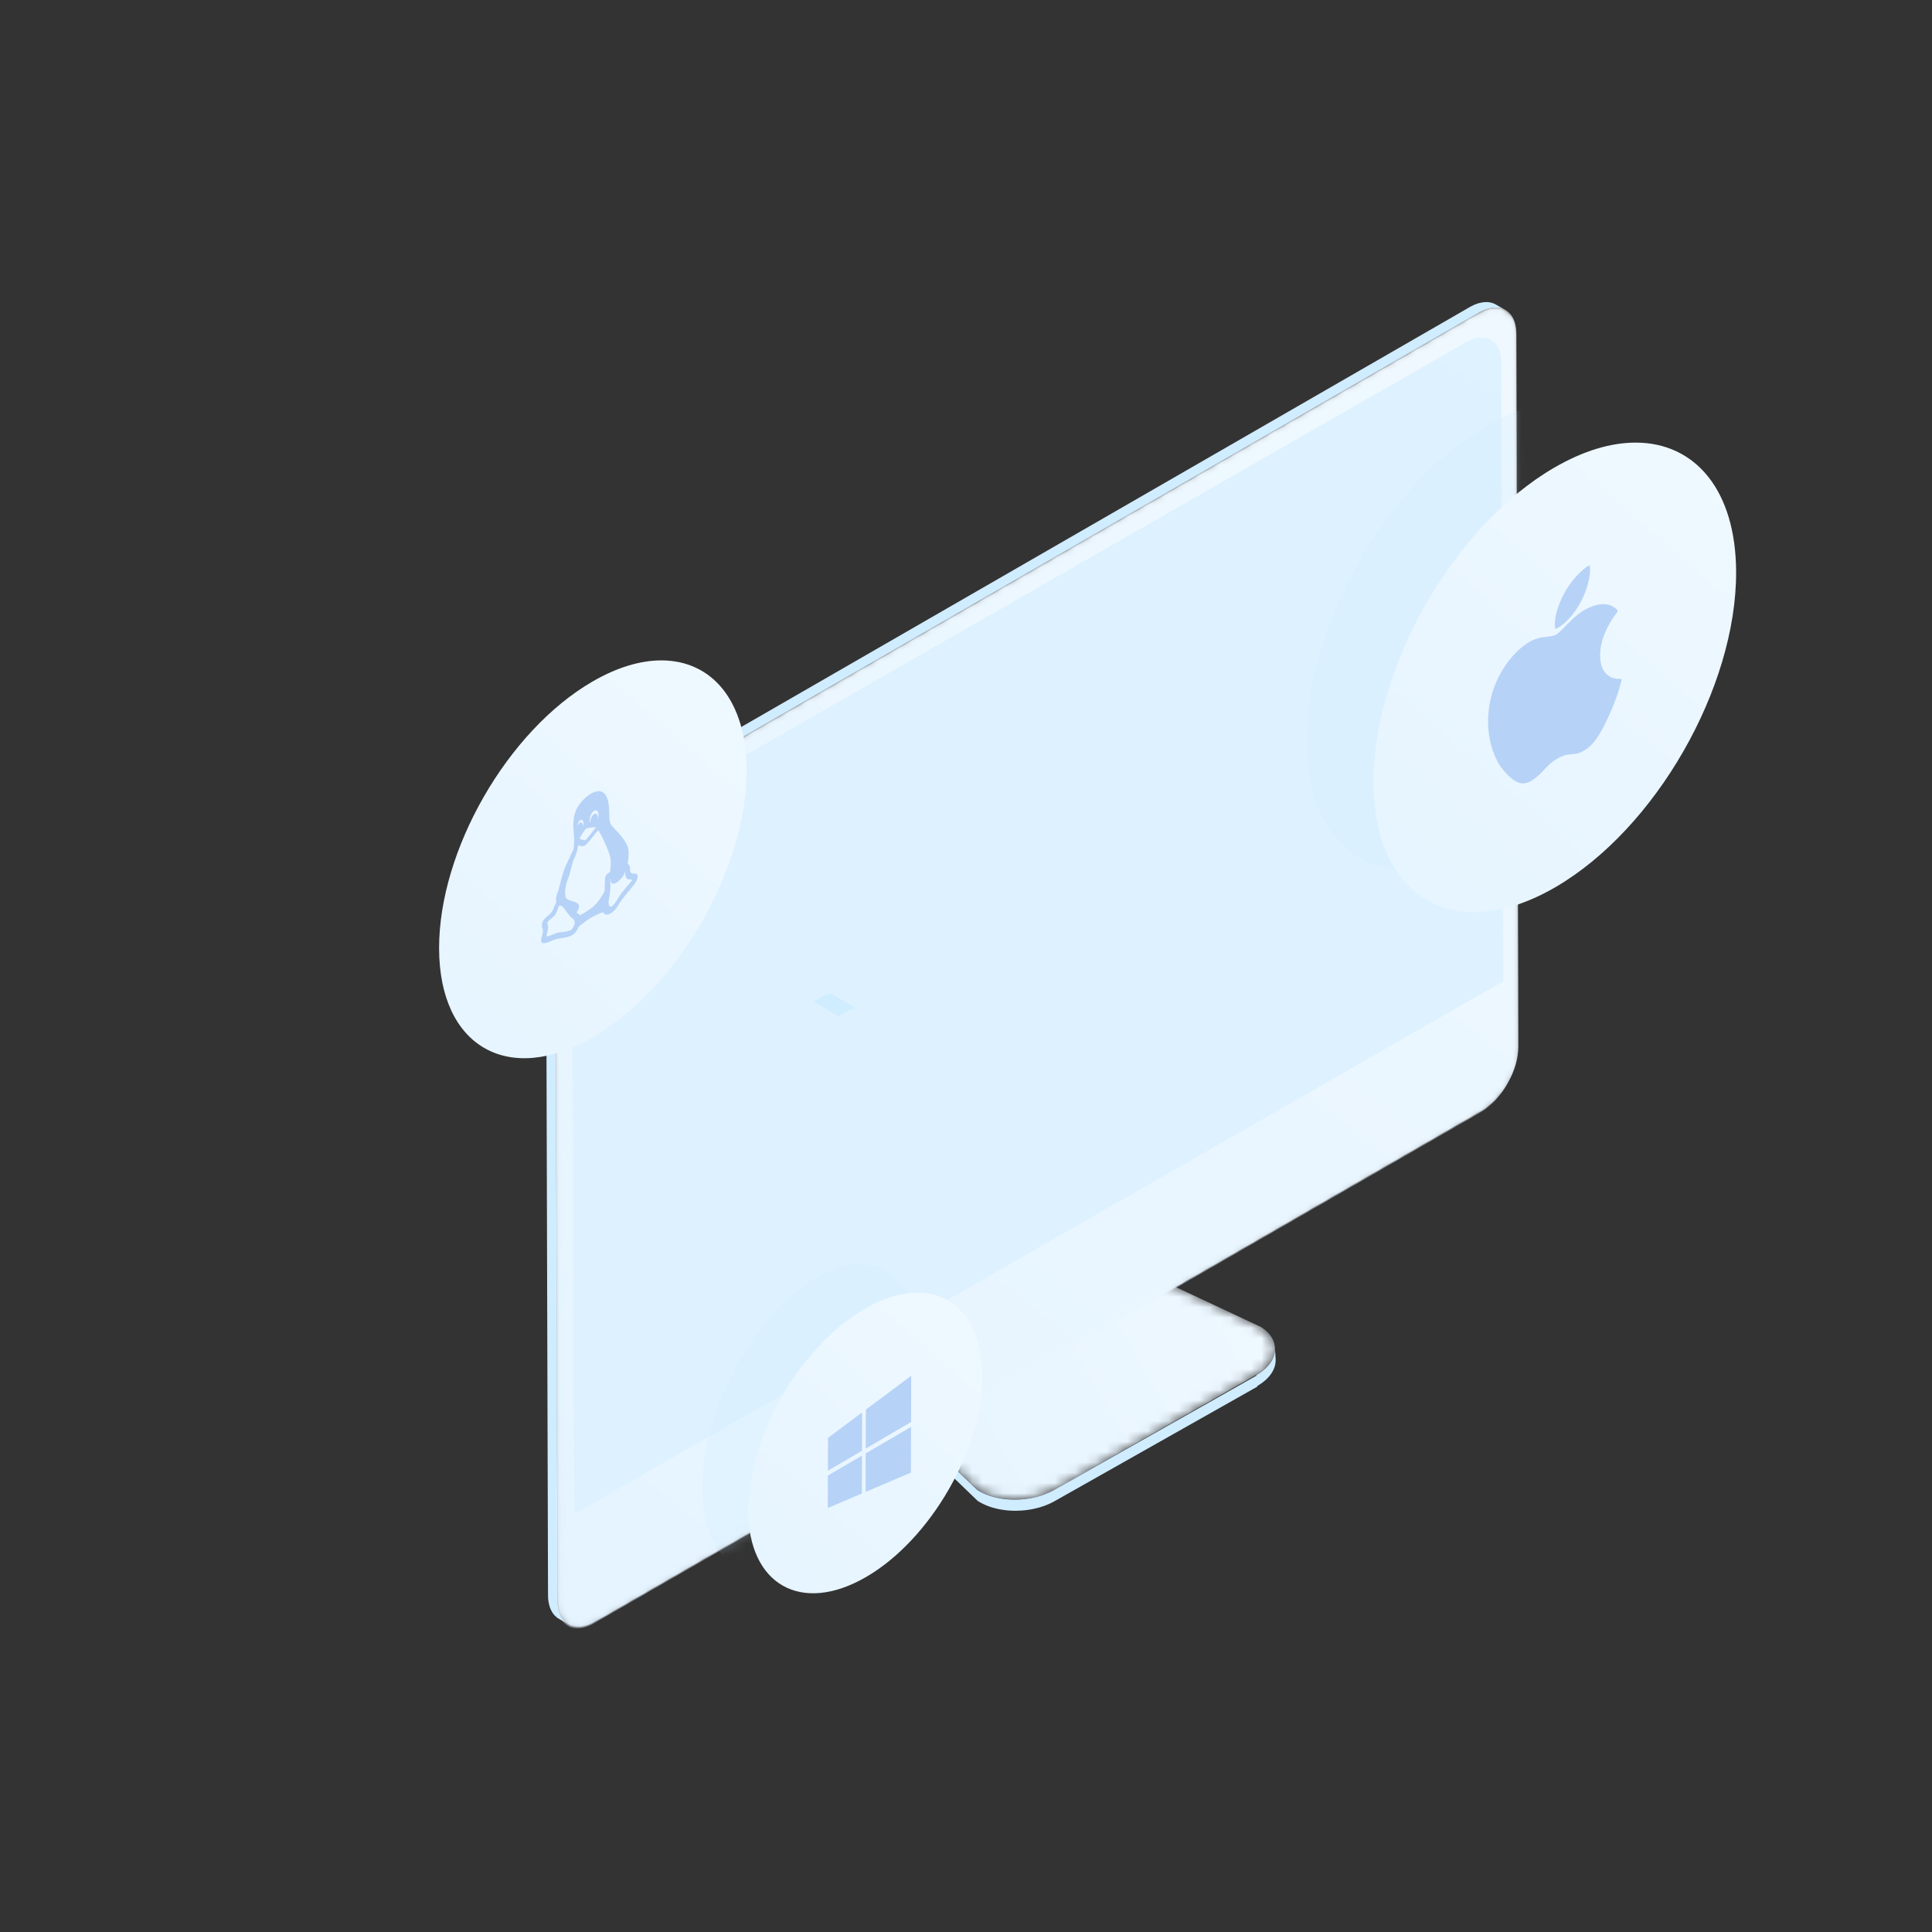<svg xmlns="http://www.w3.org/2000/svg" xmlns:xlink="http://www.w3.org/1999/xlink" width="187" height="187" viewBox="0 0 187 187"><rect x="0" y="0" width="187" height="187" fill="#333333" stroke="none"/><defs><linearGradient id="b" x1="131.031%" x2="-101.07%" y1="22.399%" y2="101.457%"><stop offset="0%" stop-color="#F1F9FF"/><stop offset="100%" stop-color="#DDF1FF"/></linearGradient><linearGradient id="e" x1="93.161%" x2="-30.467%" y1="-26.087%" y2="191.85%"><stop offset="0%" stop-color="#F1F9FF"/><stop offset="100%" stop-color="#DDF1FF"/></linearGradient><linearGradient id="h" x1="117.278%" x2="79.302%" y1="-87.116%" y2="3.428%"><stop offset="0%" stop-color="#F1F9FF"/><stop offset="100%" stop-color="#DDF1FF"/></linearGradient><linearGradient id="k" x1="99.141%" x2="-41.616%" y1="-26.087%" y2="191.85%"><stop offset="0%" stop-color="#F1F9FF"/><stop offset="100%" stop-color="#DDF1FF"/></linearGradient><linearGradient id="l" x1="98.419%" x2="-40.27%" y1="-26.087%" y2="191.85%"><stop offset="0%" stop-color="#F1F9FF"/><stop offset="100%" stop-color="#DDF1FF"/></linearGradient><linearGradient id="m" x1="98.323%" x2="-40.09%" y1="-26.087%" y2="191.85%"><stop offset="0%" stop-color="#F1F9FF"/><stop offset="100%" stop-color="#DDF1FF"/></linearGradient><path id="a" d="M17.159.985L1.966 8.56c-2.196 1.268-2.41 3.33-.478 4.605L12.98 24.157c1.932 1.276 5.278 1.282 7.474.014L40.01 13.037c2.196-1.268 2.41-3.33.478-4.606L24.633 1c-.97-.64-2.296-.96-3.654-.96-1.348 0-2.727.315-3.82.946"/><path id="d" d="M89.454.676L3.63 50.146C1.651 51.288.051 54.06.057 56.334l.196 68.995c.006 2.273 1.617 3.193 3.595 2.05l85.825-49.47c1.98-1.143 3.58-3.916 3.574-6.19L93.05 2.726c-.005-1.61-.813-2.541-1.988-2.541-.484 0-1.03.158-1.609.492"/><path id="g" d="M89.454.676L3.63 50.146C1.651 51.288.051 54.06.057 56.334l.196 68.995c.006 2.273 1.617 3.193 3.595 2.05l85.825-49.47c1.98-1.143 3.58-3.916 3.574-6.19L93.05 2.726c-.005-1.61-.813-2.541-1.988-2.541-.484 0-1.03.158-1.609.492"/><path id="i" d="M89.397.492L3.572 49.962C1.593 51.104-.006 53.875 0 56.15l.196 68.996c.006 2.272 1.616 3.192 3.595 2.05l85.825-49.47c1.98-1.144 3.58-3.917 3.573-6.19l-.196-68.995C92.99.931 92.18 0 91.005 0c-.484 0-1.03.158-1.608.492"/></defs><g fill="none" fill-rule="evenodd"><g transform="translate(81.6 120.027)"><mask id="c" fill="#fff"><use xlink:href="#a"/></mask><path fill="url(#b)" fill-rule="nonzero" d="M17.159.985L1.966 8.56c-2.196 1.268-2.41 3.33-.478 4.605L12.98 24.157c1.932 1.276 5.278 1.282 7.474.014L40.01 13.037c2.196-1.268 2.41-3.33.478-4.606L24.633 1c-.97-.64-2.296-.96-3.654-.96-1.348 0-2.727.315-3.82.946" mask="url(#c)"/></g><path d="M123.469 131.774v-.025a2.066 2.066 0 000-.215l-.065-1.076c.004.072.004.143 0 .215l-.003.051c-.008.095-.02.19-.04.285l-.008.032a2.2 2.2 0 01-.093.306l-.031.074c-.015.033-.028.067-.044.1l-.041.078c-.016.032-.032.064-.05.096l-.03.048a3.1 3.1 0 01-.09.142l-.048.066a2.745 2.745 0 01-.14.179c-.072.086-.15.17-.235.253l-.04.04c-.09.084-.185.167-.287.248l-.04.03a4.524 4.524 0 01-.29.209c-.091.06-.185.12-.285.177l.004.062-19.576 11.06c-.157.09-.322.172-.49.25-.066.03-.134.057-.201.086a6.417 6.417 0 01-.255.104c-.072.027-.145.051-.219.076-.087.03-.174.06-.262.085l-.186.051a8.55 8.55 0 01-.447.108c-.06.012-.117.026-.177.036a8.65 8.65 0 01-.364.059c-.06.008-.12.019-.18.026-.111.013-.222.021-.333.031-.064.005-.128.013-.191.016-.105.006-.21.007-.314.01-.068.002-.136.006-.203.006-.125 0-.25-.006-.374-.012-.047-.002-.094 0-.14-.004a8.35 8.35 0 01-.52-.049c-.035-.004-.07-.011-.106-.016a7.589 7.589 0 01-.428-.071l-.144-.032a6.992 6.992 0 01-.482-.123c-.059-.018-.118-.034-.176-.053l-.15-.051a6.247 6.247 0 01-.26-.1l-.145-.06a5.022 5.022 0 01-.258-.124l-.12-.06a4.677 4.677 0 01-.35-.208l-11.47-11.028c-.838-.554-1.272-1.256-1.315-1.977l.064 1.076c.043.721.477 1.423 1.315 1.977l11.47 11.028c.112.074.23.143.35.208l.12.06c.084.043.17.085.258.124l.144.06c.085.035.172.068.26.1l.15.051c.028.01.054.02.082.028.03.01.064.016.095.025.157.046.318.087.482.123.031.007.06.017.092.024l.052.008c.14.028.284.051.428.07.03.005.06.012.092.016l.015.001c.17.022.344.039.519.05h.005l.135.004c.124.005.249.01.374.01l.014.001c.063 0 .126-.004.19-.006.104-.002.208-.004.312-.01h.023c.056-.004.112-.011.169-.016.11-.01.222-.018.333-.03.012-.003.025-.003.037-.005.048-.005.095-.016.143-.022a8.65 8.65 0 00.364-.058c.023-.005.047-.007.07-.011.036-.008.07-.019.107-.026.15-.032.3-.068.447-.108.035-.01.072-.015.107-.025l.079-.026c.088-.026.175-.055.262-.085.074-.024.147-.049.22-.076.085-.032.17-.068.254-.104.051-.022.105-.04.156-.063.016-.007.03-.016.045-.023.168-.078.332-.16.49-.25l19.592-11.069-.004-.062c.094-.055.183-.11.27-.168l.072-.05c.075-.051.148-.104.217-.158l.033-.024.008-.007c.102-.08.196-.164.285-.249l.042-.039a3.45 3.45 0 00.235-.253l.02-.022c.01-.012.017-.024.027-.035.032-.04.063-.081.093-.122l.046-.066c.033-.047.063-.094.091-.142.008-.013.018-.026.025-.039a.245.245 0 00.005-.009l.051-.096c.013-.026.028-.052.04-.078.016-.033.03-.066.044-.1.01-.023.021-.046.03-.07l.002-.004c.039-.102.07-.204.093-.307.001-.007.004-.013.006-.02l.001-.01c.02-.096.033-.191.04-.286 0-.009.003-.018.004-.026m20.104-101.72a3.62 3.62 0 01.31-.124l.018-.006a3.14 3.14 0 01.599-.134c.036-.004.072-.008.108-.01a2.39 2.39 0 01.23-.005h.052c.091.006.18.017.265.034l.063.014a1.8 1.8 0 01.198.057l.06.022c.081.032.16.068.235.111l-.916-.532-.02-.011a1.797 1.797 0 00-.18-.088l-.035-.013c-.02-.008-.04-.014-.06-.02-.032-.012-.062-.025-.094-.034-.034-.01-.069-.016-.104-.024l-.063-.015-.035-.008a2.02 2.02 0 00-.216-.025h-.066c-.057-.003-.113-.003-.171-.003-.02.002-.04.006-.06.007l-.107.011c-.034.004-.066.005-.1.01-.03.005-.06.014-.09.02-.048.008-.097.019-.147.03-.027.007-.052.01-.079.017-.06.017-.122.036-.183.057l-.018.005a4.04 4.04 0 00-.221.084c-.03.012-.059.028-.089.04a4.549 4.549 0 00-.414.21L56.42 79.2c-.115.067-.23.14-.342.217-.036.025-.072.053-.108.079a5.509 5.509 0 00-.55.448c-.04.037-.081.074-.121.113l-.076.07c-.026.026-.05.055-.076.082a7.227 7.227 0 00-.239.254c-.025.028-.052.053-.076.08l-.06.075a8.57 8.57 0 00-.14.17c-.03.037-.061.072-.091.11-.024.031-.047.064-.07.096a9.81 9.81 0 00-.1.135c-.022.031-.046.06-.068.093a5.86 5.86 0 00-.11.164l-.069.102-.029.043a7.24 7.24 0 00-.185.304l-.012.02-.035.064c-.041.072-.083.144-.121.217-.019.035-.035.07-.053.105a6.31 6.31 0 00-.054.107l-.048.093a9.58 9.58 0 00-.116.255l-.02.045-.006.012c-.047.106-.09.214-.132.321l-.021.06-.043.118c-.019.054-.04.107-.057.16l-.039.127-.045.148c-.009.03-.02.06-.028.091-.015.055-.027.11-.04.165l-.045.183-.016.064c-.01.044-.014.087-.022.132a6.208 6.208 0 00-.05.286c-.003.026-.01.053-.013.079-.008.06-.012.119-.018.179l-.012.126c-.01.134-.016.266-.016.397l.196 68.994c.001.565.102 1.047.282 1.434.181.386.442.678.764.865l.916.533c-.644-.374-1.043-1.17-1.046-2.3l-.196-68.994c0-.13.006-.263.016-.396.003-.043.008-.085.013-.128a5.63 5.63 0 01.08-.543c.012-.066.023-.13.038-.196l.045-.183a6.478 6.478 0 01.21-.69 8.58 8.58 0 01.201-.513l.02-.043c.051-.117.106-.233.163-.349l.055-.107a9.99 9.99 0 01.174-.322l.035-.063c.072-.124.148-.247.226-.367.022-.035.046-.068.07-.103a7.493 7.493 0 01.438-.599 7.37 7.37 0 01.14-.169c.044-.053.09-.104.136-.155a8.28 8.28 0 01.238-.254c.051-.05.101-.103.153-.152a5.318 5.318 0 01.323-.29l.123-.101c.074-.059.15-.115.225-.17l.108-.078c.113-.078.227-.151.342-.217l85.825-49.471c.11-.064.22-.119.328-.17l.085-.04" fill="#D0ECFF" fill-rule="nonzero"/><g transform="translate(53.72 29.587)"><mask id="f" fill="#fff"><use xlink:href="#d"/></mask><path fill="url(#e)" fill-rule="nonzero" d="M89.454.676L3.63 50.146C1.651 51.288.051 54.06.057 56.334l.196 68.995c.006 2.273 1.617 3.193 3.595 2.05l85.825-49.47c1.98-1.143 3.58-3.916 3.574-6.19L93.05 2.726c-.005-1.61-.813-2.541-1.988-2.541-.484 0-1.03.158-1.609.492" mask="url(#f)"/><path fill="url(#e)" fill-rule="nonzero" d="M89.397.824L3.572 50.294C1.593 51.438-.006 54.209 0 56.484l.196 68.995c.006 2.273 1.616 3.193 3.595 2.05l85.825-49.47c1.98-1.144 3.58-3.916 3.573-6.19l-.196-68.994C92.99 1.263 92.18.333 91.005.333c-.484 0-1.03.158-1.608.491" mask="url(#f)"/><g mask="url(#f)"><use fill="url(#e)" fill-rule="nonzero" xlink:href="#g"/></g></g><path fill="url(#h)" fill-rule="nonzero" d="M88.185 3.54c1.876-1.083 3.4-.214 3.407 1.94l.185 59.903L1.86 116.941l-.185-59.902c-.006-2.155 1.509-4.779 3.383-5.86l83.127-47.64z" transform="translate(53.72 29.587)"/><g transform="translate(53.72 29.92)"><mask id="j" fill="#fff"><use xlink:href="#i"/></mask><path fill="#D0ECFF" fill-rule="nonzero" d="M90.255 11.264c-9.693 5.634-17.526 19.29-17.495 30.503.032 11.213 7.916 15.737 17.61 10.103 9.692-5.634 17.522-19.292 17.49-30.505-.022-7.94-3.979-12.526-9.73-12.525-2.37 0-5.046.78-7.875 2.424M24.787 94.075c-5.821 3.71-10.526 12.698-10.507 20.08.019 7.38 4.754 10.358 10.575 6.65 5.822-3.709 10.524-12.7 10.505-20.08-.013-5.227-2.39-8.246-5.844-8.245-1.423 0-3.03.513-4.73 1.595" mask="url(#j)" opacity=".5"/></g><path fill="#D0ECFF" fill-rule="nonzero" d="M82.948 97.655c.024.01.044.02.062.03l-2.396-1.393-.005-.003a.575.575 0 00-.046-.022l-.012-.004a.198.198 0 00-.032-.011c-.011-.004-.02-.008-.035-.012a1.617 1.617 0 00-.05-.014h-.003a.637.637 0 00-.064-.008h-.005a.697.697 0 00-.075 0h-.029a.692.692 0 00-.051.007l-.043.008a.92.92 0 00-.185.057 1.18 1.18 0 00-.12.057l-1.116.605 2.397 1.392 1.116-.604a1.258 1.258 0 01.304-.115.87.87 0 01.204-.014.61.61 0 01.066.008c.036.009.061.017.085.025l.033.011"/><g fill-rule="nonzero"><path fill="url(#k)" d="M11.294 1.552C5.036 5.158-.02 13.899 0 21.077c.02 7.178 5.11 10.074 11.367 6.467 6.257-3.606 11.312-12.349 11.291-19.527C22.644 2.935 20.09 0 16.378 0c-1.53 0-3.258.499-5.084 1.552" transform="translate(72.42 125.12)"/><path d="M83.805 136.44l4.39-3.272-.013 4.47-4.388 2.57zm-.023 7.962l.01-3.722 4.389-2.569-.013 4.425zm-3.66 1.558l.009-3.136 3.299-1.931-.01 3.665zm.01-3.609l.01-3.18 3.3-2.462-.011 3.711z" fill="#B6D2F7"/></g><g fill-rule="nonzero"><path fill="url(#l)" d="M14.836 2.054C6.616 6.826-.027 18.394 0 27.894c.027 9.5 6.713 13.332 14.933 8.559 8.22-4.773 14.859-16.343 14.832-25.843C29.746 3.884 26.391 0 21.514 0c-2.01 0-4.28.66-6.678 2.054" transform="translate(42.5 63.92)"/><path fill="#B6D2F7" d="M56.173 79.377c-.148.087-.273.35-.31.628a.665.665 0 01.21-.34.342.342 0 01.036-.025c.158-.093.3.005.336.232a.643.643 0 01.007.077l.032-.035a1.19 1.19 0 00.008-.129c0-.322-.145-.51-.319-.408m1.33-.895c-.237.138-.429.535-.43.885 0 .086.011.163.034.23.01 0 .02-.002.03-.004a1.1 1.1 0 01-.002-.057c.001-.289.164-.617.363-.733.204-.12.363.016.362.309 0 .066-.01.135-.026.204a1.22 1.22 0 00.095-.45c.001-.35-.19-.523-.426-.384m-.73 1.697l-.011.005c-.077.045-.232.247-.386.503-.076.125-.225.346-.284.435.013.052.13.137.313.168l.073.015a.787.787 0 01.017.004h.006c.003.002.007.002.01.003l.007.001.008.001.007.002a.09.09 0 01.007 0l.007.002h.007l.007.001h.007l.005.001h.028l.008-.001.004-.001.007-.001.005-.002a.096.096 0 00.006-.002l.005-.001.007-.002.005-.002a.143.143 0 01.011-.006l.01-.006.011-.006.017-.011c.108-.08.505-.591.674-.81l.042-.055c.063-.08.114-.14.154-.189.08-.095.088-.107.092-.128-.01-.022-.084-.05-.227-.024-.046.008-.11.015-.185.024-.163.02-.384.047-.474.082m4.395 5.028c.013-.02.015-.028.015-.028-.003-.06-.219-.066-.3-.069h-.034c-.227-.007-.346-.317-.33-.614a.308.308 0 00-.01-.119 3.111 3.111 0 01-.175.368c-.122.212-.42.54-.687.696a.645.645 0 01-.27.097c-.267.021-.302-.347-.302-.54l-.01.01c-.017.077-.001.294.008.44.005.078.011.158.014.234.015.331-.08.964-.162 1.435-.078.462.064.67.237.631a.174.174 0 00.053-.022c.16-.094.425-.442.66-.865.167-.3.537-.737.865-1.123.184-.217.375-.442.428-.53m-5.552 4.18c.052-.293-.154-.48-.283-.564-.142-.094-.413-.466-.61-.738-.067-.09-.125-.169-.155-.207-.122-.15-.334-.273-.435-.214l-.018.015c-.053.068-.099.203-.144.334-.06.182-.13.388-.258.552a2.542 2.542 0 01-.378.359c-.099.083-.33.277-.342.339a.584.584 0 00.017.236c.02.1.046.228.024.414a3.88 3.88 0 01-.073.356c-.039.162-.083.347-.046.373.047.021.325-.09.528-.17.256-.102.52-.206.681-.222l.044-.005c.288-.027.828-.08 1.1-.24a.412.412 0 00.063-.043c.048-.064.248-.347.285-.575m2.966-4.443c.018-.107.086-.31.345-.462a.958.958 0 01.11-.056c.041-.22.122-.768.048-1.331-.092-.712-1.014-2.558-1.172-2.73-.094.07-.341.38-.542.633-.233.293-.474.595-.638.746a.664.664 0 01-.107.08c-.239.14-.498.056-.664-.033a3.81 3.81 0 01-.375 1.27c-.113.215-.215.618-.312 1.006-.092.36-.185.732-.3 1.009-.233.554-.367 1.444-.2 1.808.08.177.375.268.635.35.317.098.59.184.621.415.034.273-.101.515-.235.67l.34.255a3.03 3.03 0 00.378-.194c.232-.136.49-.31.766-.52.679-.514 1.153-1.44 1.247-1.633 0-.183.008-1 .055-1.283m3.13-.12c.01.228-.123.53-.367.83l-.267.325c-.435.528-1.03 1.25-1.268 1.682-.24.432-.54.65-.699.744-.148.086-.293.134-.397.128-.189-.007-.306-.167-.351-.24-.311.113-.352.13-.396.148l-.522.25a4.38 4.38 0 00-.056.032l-.13.075-.067.04c-.523.321-1.03.731-1.178.852-.06.165-.246.59-.656.83a1.16 1.16 0 01-.121.061c-.272.12-.57.168-.858.215-.294.047-.6.097-.877.22-.466.21-.92.378-1.074.193-.058-.072-.07-.184-.035-.336l.062-.263c.083-.338.13-.523.058-.734a.869.869 0 01-.002-.62c.068-.177.199-.346.387-.5.412-.334.61-.58.708-.879.081-.245.177-.406.243-.498-.036-.135-.079-.447.097-.91.093-.243.189-.613.29-1.006.138-.535.28-1.09.457-1.5.147-.342.327-.721.486-1.057.154-.324.3-.63.33-.725.045-.146.08-.557.045-1.279l-.019-.275c-.055-.724-.139-1.82.517-2.729.321-.445.737-.835 1.142-1.073.68-.398 1.226-.306 1.496.252.248.512.263 1.095.276 1.609.013.54.024 1.005.291 1.284.653.676 1.285 1.383 1.49 1.967.193.546.046 1.392-.004 1.64.082.053.253.211.239.572-.015.31.122.433.442.399.168-.019.278.088.288.276"/></g><g fill-rule="nonzero"><path fill="url(#m)" d="M17.495 2.424C7.802 8.058-.03 21.714 0 32.927.032 44.14 7.916 48.664 17.61 43.03c9.692-5.634 17.522-19.292 17.49-30.505C35.079 4.585 31.122-.001 25.37 0 23 0 20.324.78 17.495 2.424" transform="translate(132.94 42.84)"/><g fill="#B6D2F7"><path d="M150.634 60.847c-.062.03-.11.005-.118-.058-.125-1.018.363-2.375.859-3.305.585-1.104 1.56-2.225 2.373-2.725l.015-.007.024-.009c.014-.003.018-.003.022-.003.013 0 .017.002.02.003.012.003.015.005.018.007.01.007.012.01.014.013.008.01.01.015.012.02a.109.109 0 01.008.031c.092.918-.223 2.18-.841 3.376-.588 1.133-1.446 2.118-2.24 2.57a2.72 2.72 0 01-.166.087"/><path d="M156.872 65.703c.07-.004.099.056.078.139-.117.48-.446 1.71-1.102 3.158-.627 1.384-1.338 2.954-2.492 3.634l-.074.042c-.016.01-.032.018-.048.026a2.778 2.778 0 01-.139.07l-.043.02-.045.02-.041.017-.044.017a2.211 2.211 0 01-.082.03 2.224 2.224 0 01-.156.047l-.075.019-.073.015-.072.012-.073.011-.067.008-.133.013-.092.007c-.359.03-.73.058-1.312.39-.612.347-1.003.757-1.381 1.153-.337.352-.685.718-1.166 1.012l-.058.035c-1.025.582-1.769-.076-2.503-.862-1.472-1.572-2.312-5.066-.966-8.449.707-1.78 1.986-3.378 3.336-4.168.622-.354 1.17-.42 1.653-.478.361-.043.674-.081.914-.218.215-.122.526-.436.886-.8.522-.529 1.172-1.187 1.849-1.572.087-.05.173-.093.257-.131.577-.3 2.008-.882 2.938.132.02.022.027.058.02.1a.29.29 0 01-.058.127c-.284.36-1.64 2.176-1.63 4.142.012 2.422 1.79 2.303 1.994 2.282"/></g></g></g></svg>